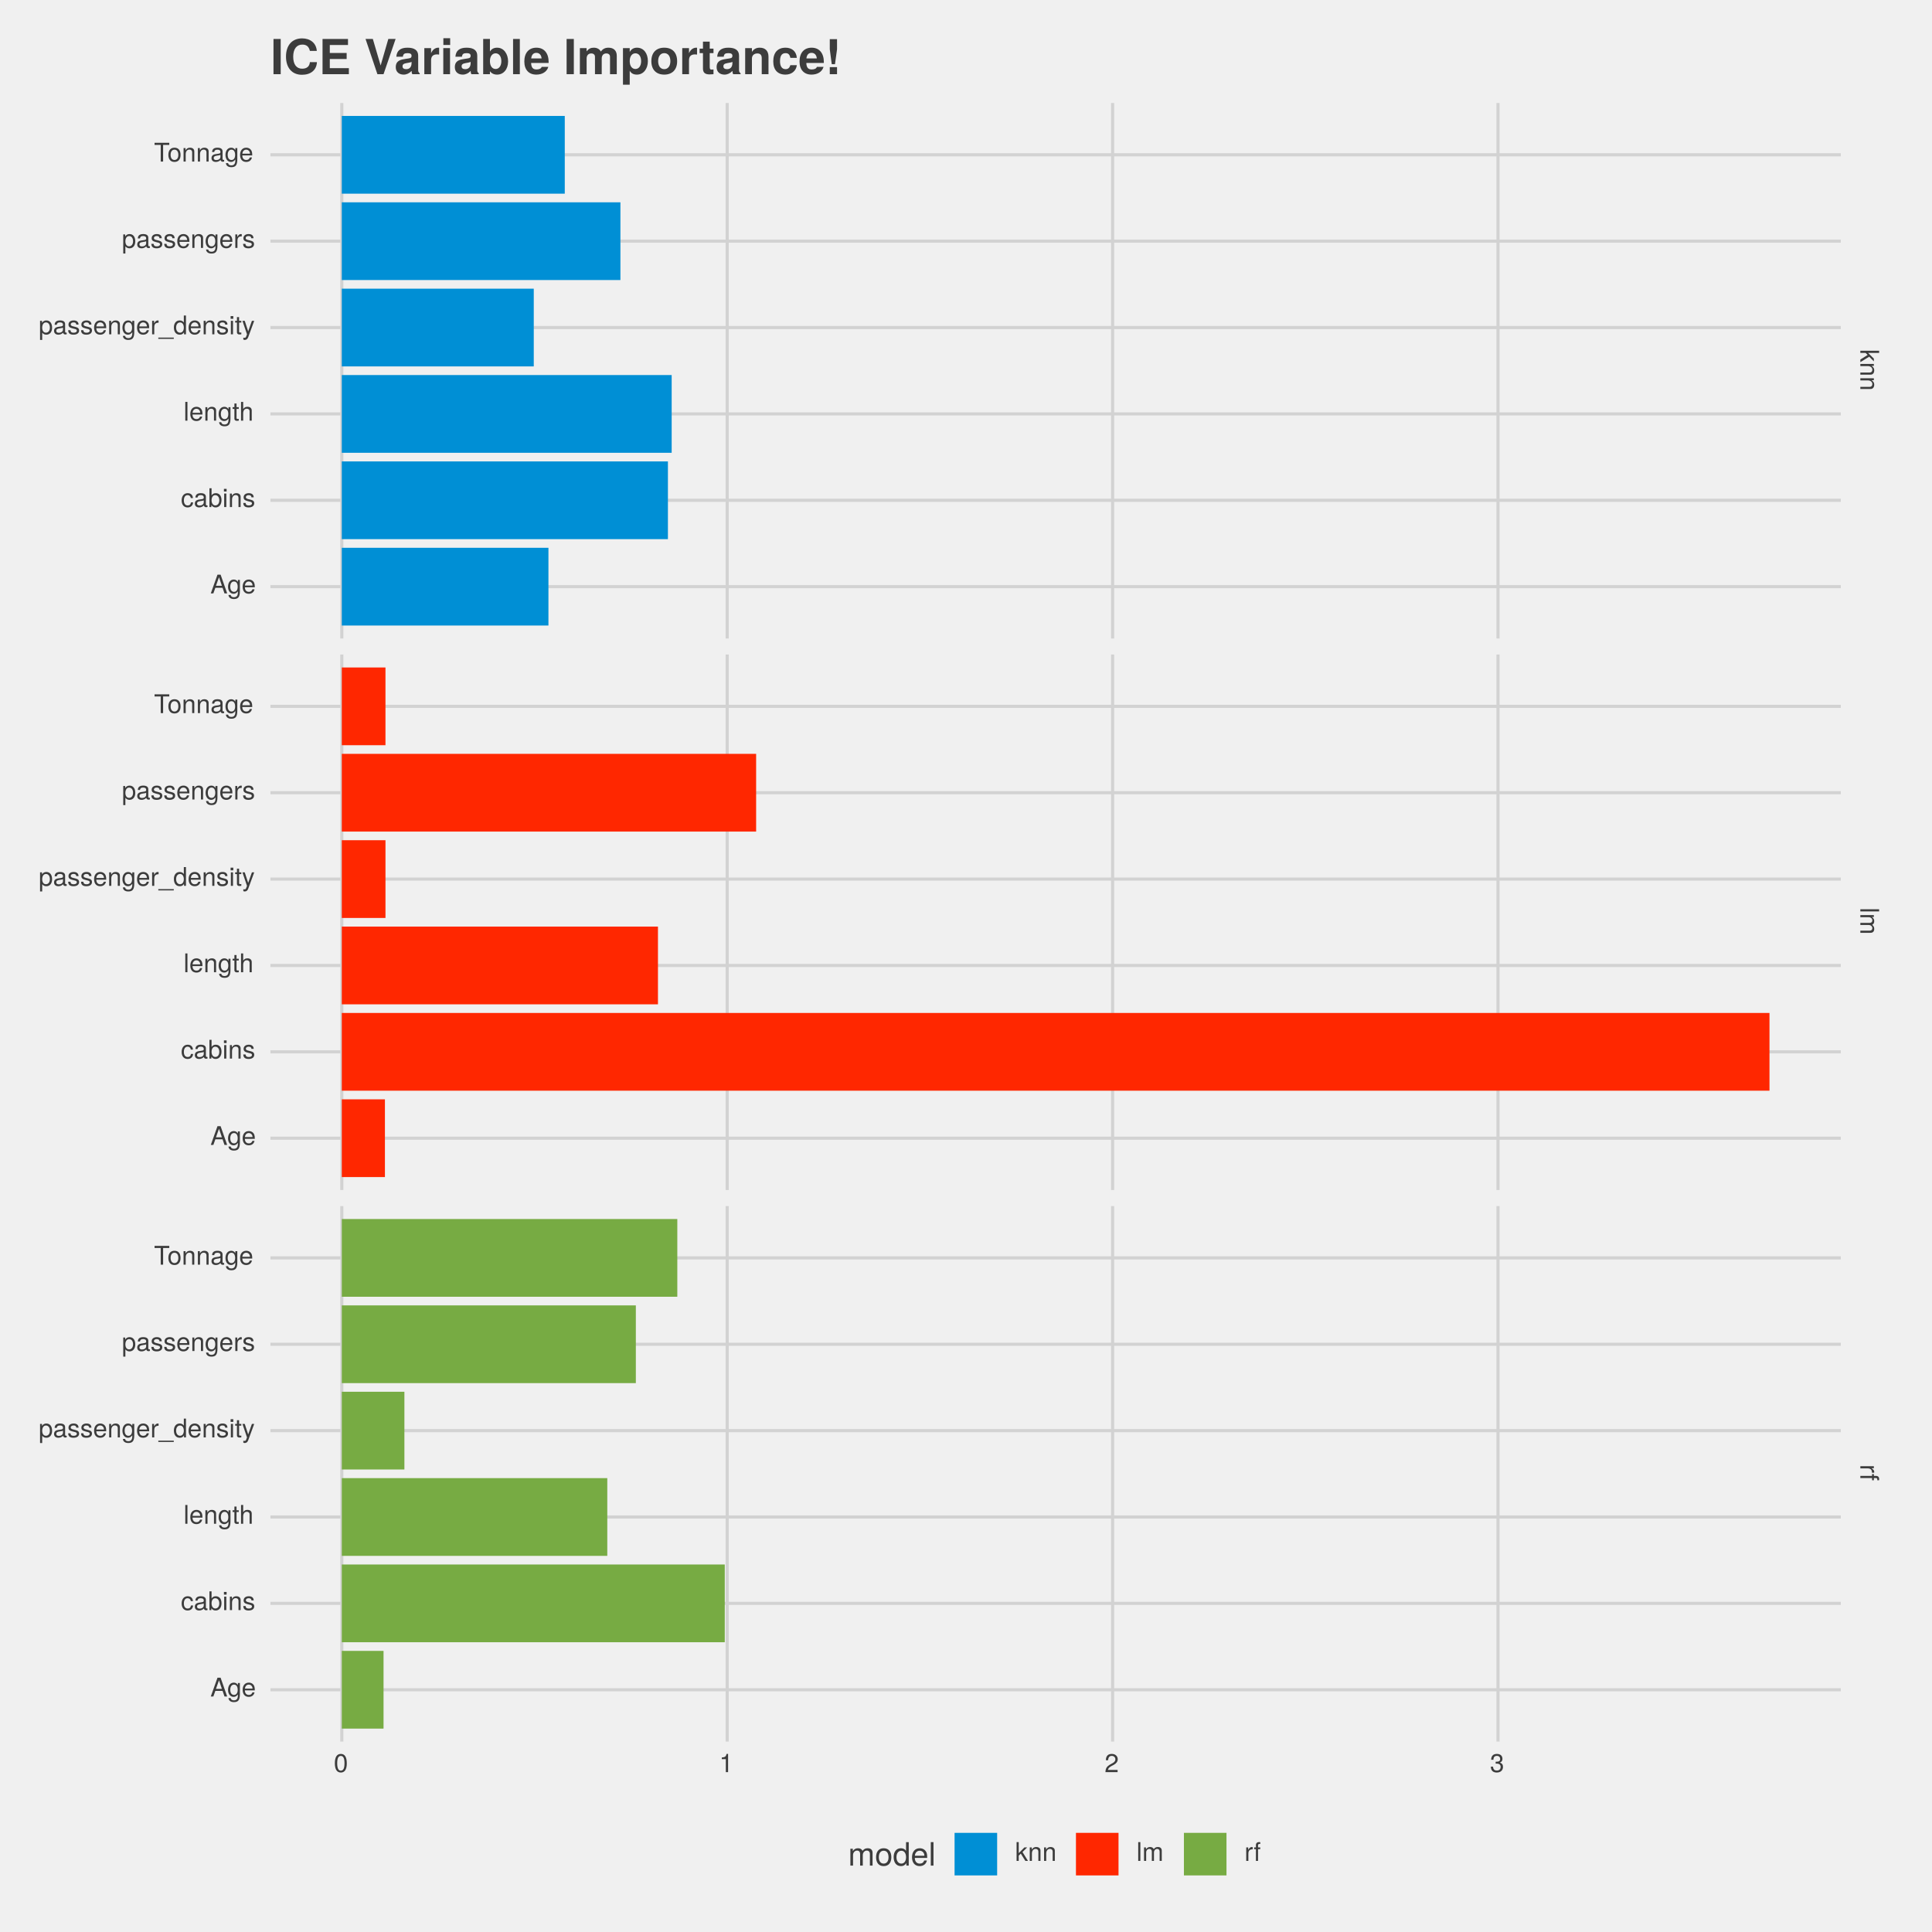 <?xml version="1.0" encoding="UTF-8"?>
<svg xmlns="http://www.w3.org/2000/svg" xmlns:xlink="http://www.w3.org/1999/xlink" width="720pt" height="720pt" viewBox="0 0 720 720" version="1.1">
<defs>
<g>
<symbol overflow="visible" id="glyph0-0">
<path style="stroke:none;" d=""/>
</symbol>
<symbol overflow="visible" id="glyph0-1">
<path style="stroke:none;" d="M 0 4.812 L 3.297 2.766 L 5.031 4.516 L 5.031 3.484 L 2.891 1.359 L 7 1.359 L 7 0.562 L 0 0.562 L 0 1.359 L 1.953 1.359 L 2.719 2.125 L 0 3.828 Z M 0 4.812 "/>
</symbol>
<symbol overflow="visible" id="glyph0-2">
<path style="stroke:none;" d="M 0 4.672 L 3.797 4.672 C 4.641 4.672 5.172 4.047 5.172 3.078 C 5.172 2.328 4.891 1.859 4.188 1.406 L 5.031 1.406 L 5.031 0.672 L 0 0.672 L 0 1.469 L 2.766 1.469 C 3.797 1.469 4.469 2.031 4.469 2.844 C 4.469 3.469 4.094 3.875 3.484 3.875 L 0 3.875 Z M 0 4.672 "/>
</symbol>
<symbol overflow="visible" id="glyph0-3">
<path style="stroke:none;" d="M 0 1.453 L 7 1.453 L 7 0.656 L 0 0.656 Z M 0 1.453 "/>
</symbol>
<symbol overflow="visible" id="glyph0-4">
<path style="stroke:none;" d="M 0 7.297 L 3.766 7.297 C 4.672 7.297 5.172 6.797 5.172 5.859 C 5.172 5.188 4.969 4.781 4.406 4.312 C 4.938 4.016 5.172 3.609 5.172 2.953 C 5.172 2.281 4.922 1.844 4.312 1.406 L 5.031 1.406 L 5.031 0.688 L 0 0.688 L 0 1.484 L 3.156 1.484 C 3.891 1.484 4.469 2 4.469 2.656 C 4.469 3.25 4.109 3.594 3.469 3.594 L 0 3.594 L 0 4.391 L 3.156 4.391 C 3.891 4.391 4.469 4.922 4.469 5.578 C 4.469 6.156 4.094 6.5 3.469 6.5 L 0 6.5 Z M 0 7.297 "/>
</symbol>
<symbol overflow="visible" id="glyph0-5">
<path style="stroke:none;" d="M 4.328 3.078 L 5.141 3.078 C 5.156 2.938 5.172 2.875 5.172 2.766 C 5.172 2.25 4.859 1.859 4.109 1.406 L 5.031 1.406 L 5.031 0.672 L 0 0.672 L 0 1.469 L 2.609 1.469 C 3.734 1.469 4.312 1.844 4.328 3.078 Z M 4.328 3.078 "/>
</symbol>
<symbol overflow="visible" id="glyph0-6">
<path style="stroke:none;" d="M 4.375 2.469 L 5.031 2.469 L 5.031 1.641 L 5.812 1.641 C 6.156 1.641 6.328 1.828 6.328 2.203 C 6.328 2.266 6.328 2.297 6.312 2.469 L 6.969 2.469 C 7.016 2.297 7.016 2.188 7.016 2.031 C 7.016 1.281 6.594 0.844 5.875 0.844 L 5.031 0.844 L 5.031 0.172 L 4.375 0.172 L 4.375 0.844 L 0 0.844 L 0 1.641 L 4.375 1.641 Z M 4.375 2.469 "/>
</symbol>
<symbol overflow="visible" id="glyph1-0">
<path style="stroke:none;" d=""/>
</symbol>
<symbol overflow="visible" id="glyph1-1">
<path style="stroke:none;" d="M 4.859 -3.266 C 4.859 -5.625 4.109 -6.797 2.641 -6.797 C 1.172 -6.797 0.406 -5.609 0.406 -3.328 C 0.406 -1.031 1.188 0.141 2.641 0.141 C 4.078 0.141 4.859 -1.031 4.859 -3.266 Z M 4 -3.344 C 4 -1.422 3.562 -0.562 2.625 -0.562 C 1.734 -0.562 1.281 -1.453 1.281 -3.312 C 1.281 -5.188 1.734 -6.047 2.641 -6.047 C 3.547 -6.047 4 -5.172 4 -3.344 Z M 4 -3.344 "/>
</symbol>
<symbol overflow="visible" id="glyph1-2">
<path style="stroke:none;" d="M 3.328 0 L 3.328 -6.797 L 2.766 -6.797 C 2.469 -5.75 2.281 -5.609 0.984 -5.453 L 0.984 -4.844 L 2.484 -4.844 L 2.484 0 Z M 3.328 0 "/>
</symbol>
<symbol overflow="visible" id="glyph1-3">
<path style="stroke:none;" d="M 4.906 -4.812 C 4.906 -5.953 4.016 -6.797 2.719 -6.797 C 1.328 -6.797 0.531 -6.094 0.484 -4.438 L 1.328 -4.438 C 1.391 -5.578 1.859 -6.062 2.703 -6.062 C 3.469 -6.062 4.031 -5.516 4.031 -4.781 C 4.031 -4.25 3.719 -3.797 3.125 -3.438 L 2.234 -2.938 C 0.812 -2.141 0.406 -1.5 0.328 0 L 4.859 0 L 4.859 -0.828 L 1.281 -0.828 C 1.359 -1.391 1.672 -1.75 2.5 -2.234 L 3.469 -2.75 C 4.406 -3.266 4.906 -3.969 4.906 -4.812 Z M 4.906 -4.812 "/>
</symbol>
<symbol overflow="visible" id="glyph1-4">
<path style="stroke:none;" d="M 4.859 -1.969 C 4.859 -2.797 4.516 -3.281 3.703 -3.562 C 4.344 -3.812 4.656 -4.25 4.656 -4.938 C 4.656 -6.109 3.875 -6.797 2.578 -6.797 C 1.203 -6.797 0.484 -6.047 0.453 -4.609 L 1.297 -4.609 C 1.312 -5.609 1.734 -6.062 2.594 -6.062 C 3.344 -6.062 3.797 -5.625 3.797 -4.906 C 3.797 -4.172 3.469 -3.875 2.125 -3.875 L 2.125 -3.172 L 2.578 -3.172 C 3.516 -3.172 3.984 -2.719 3.984 -1.969 C 3.984 -1.109 3.469 -0.609 2.578 -0.609 C 1.656 -0.609 1.203 -1.062 1.156 -2.047 L 0.312 -2.047 C 0.406 -0.531 1.156 0.141 2.547 0.141 C 3.953 0.141 4.859 -0.688 4.859 -1.969 Z M 4.859 -1.969 "/>
</symbol>
<symbol overflow="visible" id="glyph1-5">
<path style="stroke:none;" d="M 6.266 0 L 3.812 -7 L 2.656 -7 L 0.156 0 L 1.109 0 L 1.859 -2.094 L 4.547 -2.094 L 5.266 0 Z M 4.297 -2.844 L 2.078 -2.844 L 3.219 -6.031 Z M 4.297 -2.844 "/>
</symbol>
<symbol overflow="visible" id="glyph1-6">
<path style="stroke:none;" d="M 4.688 -0.828 L 4.688 -5.031 L 3.953 -5.031 L 3.953 -4.297 C 3.547 -4.891 3.062 -5.172 2.422 -5.172 C 1.141 -5.172 0.281 -4.094 0.281 -2.469 C 0.281 -0.875 1.172 0.141 2.344 0.141 C 2.984 0.141 3.422 -0.125 3.953 -0.766 L 3.953 -0.422 C 3.953 0.906 3.406 1.422 2.469 1.422 C 1.844 1.422 1.359 1.188 1.25 0.578 L 0.438 0.578 C 0.531 1.531 1.266 2.094 2.453 2.094 C 4.016 2.094 4.688 1.391 4.688 -0.828 Z M 3.875 -2.484 C 3.875 -1.281 3.359 -0.594 2.516 -0.594 C 1.641 -0.594 1.109 -1.297 1.109 -2.516 C 1.109 -3.719 1.656 -4.438 2.5 -4.438 C 3.375 -4.438 3.875 -3.703 3.875 -2.484 Z M 3.875 -2.484 "/>
</symbol>
<symbol overflow="visible" id="glyph1-7">
<path style="stroke:none;" d="M 4.922 -2.281 C 4.922 -3.016 4.859 -3.469 4.719 -3.844 C 4.391 -4.672 3.625 -5.172 2.688 -5.172 C 1.281 -5.172 0.391 -4.141 0.391 -2.484 C 0.391 -0.828 1.25 0.141 2.672 0.141 C 3.812 0.141 4.609 -0.516 4.812 -1.531 L 4.016 -1.531 C 3.797 -0.859 3.344 -0.594 2.703 -0.594 C 1.859 -0.594 1.234 -1.125 1.219 -2.281 Z M 4.062 -3 C 4.062 -3 4.062 -2.953 4.062 -2.938 L 1.234 -2.938 C 1.312 -3.828 1.875 -4.438 2.672 -4.438 C 3.469 -4.438 4.062 -3.781 4.062 -3 Z M 4.062 -3 "/>
</symbol>
<symbol overflow="visible" id="glyph1-8">
<path style="stroke:none;" d="M 4.578 -1.734 L 3.766 -1.734 C 3.641 -0.922 3.219 -0.594 2.547 -0.594 C 1.656 -0.594 1.125 -1.281 1.125 -2.469 C 1.125 -3.719 1.656 -4.438 2.516 -4.438 C 3.188 -4.438 3.609 -4.031 3.719 -3.344 L 4.516 -3.344 C 4.422 -4.562 3.656 -5.172 2.531 -5.172 C 1.188 -5.172 0.297 -4.141 0.297 -2.469 C 0.297 -0.844 1.156 0.141 2.516 0.141 C 3.719 0.141 4.484 -0.578 4.578 -1.734 Z M 4.578 -1.734 "/>
</symbol>
<symbol overflow="visible" id="glyph1-9">
<path style="stroke:none;" d="M 5.125 -0.016 L 5.125 -0.625 C 5.047 -0.609 5.016 -0.609 4.953 -0.609 C 4.688 -0.609 4.531 -0.75 4.531 -1 L 4.531 -3.797 C 4.531 -4.688 3.875 -5.172 2.641 -5.172 C 1.422 -5.172 0.672 -4.703 0.625 -3.547 L 1.422 -3.547 C 1.5 -4.156 1.859 -4.438 2.609 -4.438 C 3.328 -4.438 3.734 -4.156 3.734 -3.688 L 3.734 -3.469 C 3.734 -3.141 3.531 -3 2.891 -2.922 C 1.766 -2.766 1.594 -2.734 1.281 -2.609 C 0.703 -2.375 0.406 -1.922 0.406 -1.312 C 0.406 -0.391 1.031 0.141 2.047 0.141 C 2.703 0.141 3.312 -0.125 3.766 -0.594 C 3.844 -0.219 4.188 0.062 4.578 0.062 C 4.75 0.062 4.875 0.047 5.125 -0.016 Z M 3.734 -1.734 C 3.734 -1.016 3 -0.562 2.219 -0.562 C 1.609 -0.562 1.234 -0.781 1.234 -1.328 C 1.234 -1.859 1.594 -2.078 2.453 -2.203 C 3.297 -2.328 3.469 -2.359 3.734 -2.484 Z M 3.734 -1.734 "/>
</symbol>
<symbol overflow="visible" id="glyph1-10">
<path style="stroke:none;" d="M 5.016 -2.578 C 5.016 -4.203 4.188 -5.172 2.875 -5.172 C 2.172 -5.172 1.688 -4.906 1.312 -4.344 L 1.312 -7 L 0.516 -7 L 0.516 0 L 1.234 0 L 1.234 -0.719 C 1.625 -0.141 2.125 0.141 2.828 0.141 C 4.156 0.141 5.016 -0.938 5.016 -2.578 Z M 4.188 -2.516 C 4.188 -1.375 3.594 -0.609 2.719 -0.609 C 1.875 -0.609 1.312 -1.375 1.312 -2.516 C 1.312 -3.688 1.875 -4.469 2.719 -4.422 C 3.609 -4.422 4.188 -3.641 4.188 -2.516 Z M 4.188 -2.516 "/>
</symbol>
<symbol overflow="visible" id="glyph1-11">
<path style="stroke:none;" d="M 1.469 0 L 1.469 -5.031 L 0.672 -5.031 L 0.672 0 Z M 1.578 -5.781 L 1.578 -6.781 L 0.578 -6.781 L 0.578 -5.781 Z M 1.578 -5.781 "/>
</symbol>
<symbol overflow="visible" id="glyph1-12">
<path style="stroke:none;" d="M 4.672 0 L 4.672 -3.797 C 4.672 -4.641 4.047 -5.172 3.078 -5.172 C 2.328 -5.172 1.859 -4.891 1.406 -4.188 L 1.406 -5.031 L 0.672 -5.031 L 0.672 0 L 1.469 0 L 1.469 -2.766 C 1.469 -3.797 2.031 -4.469 2.844 -4.469 C 3.469 -4.469 3.875 -4.094 3.875 -3.484 L 3.875 0 Z M 4.672 0 "/>
</symbol>
<symbol overflow="visible" id="glyph1-13">
<path style="stroke:none;" d="M 4.406 -1.406 C 4.406 -2.156 3.984 -2.531 2.984 -2.766 L 2.219 -2.953 C 1.562 -3.109 1.281 -3.312 1.281 -3.672 C 1.281 -4.141 1.703 -4.438 2.344 -4.438 C 3 -4.438 3.344 -4.156 3.359 -3.625 L 4.203 -3.625 C 4.188 -4.609 3.547 -5.172 2.375 -5.172 C 1.203 -5.172 0.453 -4.562 0.453 -3.641 C 0.453 -2.844 0.859 -2.469 2.047 -2.188 L 2.797 -2 C 3.344 -1.875 3.562 -1.703 3.562 -1.344 C 3.562 -0.875 3.094 -0.594 2.391 -0.594 C 1.672 -0.594 1.281 -0.766 1.172 -1.531 L 0.328 -1.531 C 0.359 -0.375 1.016 0.141 2.328 0.141 C 3.594 0.141 4.406 -0.438 4.406 -1.406 Z M 4.406 -1.406 "/>
</symbol>
<symbol overflow="visible" id="glyph1-14">
<path style="stroke:none;" d="M 1.453 0 L 1.453 -7 L 0.656 -7 L 0.656 0 Z M 1.453 0 "/>
</symbol>
<symbol overflow="visible" id="glyph1-15">
<path style="stroke:none;" d="M 2.438 0 L 2.438 -0.672 C 2.328 -0.641 2.203 -0.641 2.047 -0.641 C 1.703 -0.641 1.609 -0.734 1.609 -1.078 L 1.609 -4.375 L 2.438 -4.375 L 2.438 -5.031 L 1.609 -5.031 L 1.609 -6.406 L 0.812 -6.406 L 0.812 -5.031 L 0.141 -5.031 L 0.141 -4.375 L 0.812 -4.375 L 0.812 -0.734 C 0.812 -0.219 1.156 0.062 1.781 0.062 C 1.969 0.062 2.172 0.047 2.438 0 Z M 2.438 0 "/>
</symbol>
<symbol overflow="visible" id="glyph1-16">
<path style="stroke:none;" d="M 4.656 0 L 4.656 -3.797 C 4.656 -4.641 4.062 -5.172 3.078 -5.172 C 2.375 -5.172 1.938 -4.953 1.469 -4.344 L 1.469 -7 L 0.672 -7 L 0.672 0 L 1.469 0 L 1.469 -2.766 C 1.469 -3.797 2 -4.469 2.828 -4.469 C 3.391 -4.469 3.859 -4.141 3.859 -3.484 L 3.859 0 Z M 4.656 0 "/>
</symbol>
<symbol overflow="visible" id="glyph1-17">
<path style="stroke:none;" d="M 5.016 -2.469 C 5.016 -4.156 4.188 -5.172 2.859 -5.172 C 2.172 -5.172 1.625 -4.859 1.25 -4.266 L 1.25 -5.031 L 0.531 -5.031 L 0.531 2.094 L 1.328 2.094 L 1.328 -0.609 C 1.75 -0.094 2.219 0.141 2.875 0.141 C 4.156 0.141 5.016 -0.859 5.016 -2.469 Z M 4.188 -2.484 C 4.188 -1.344 3.594 -0.609 2.719 -0.609 C 1.875 -0.609 1.328 -1.297 1.328 -2.469 C 1.328 -3.656 1.875 -4.422 2.719 -4.422 C 3.609 -4.422 4.188 -3.688 4.188 -2.484 Z M 4.188 -2.484 "/>
</symbol>
<symbol overflow="visible" id="glyph1-18">
<path style="stroke:none;" d="M 3.078 -4.328 L 3.078 -5.141 C 2.938 -5.156 2.875 -5.172 2.766 -5.172 C 2.25 -5.172 1.859 -4.859 1.406 -4.109 L 1.406 -5.031 L 0.672 -5.031 L 0.672 0 L 1.469 0 L 1.469 -2.609 C 1.469 -3.734 1.844 -4.312 3.078 -4.328 Z M 3.078 -4.328 "/>
</symbol>
<symbol overflow="visible" id="glyph1-19">
<path style="stroke:none;" d="M 5.547 1.703 L 5.547 1.219 L -0.219 1.219 L -0.219 1.703 Z M 5.547 1.703 "/>
</symbol>
<symbol overflow="visible" id="glyph1-20">
<path style="stroke:none;" d="M 4.75 0 L 4.75 -7 L 3.953 -7 L 3.953 -4.391 C 3.609 -4.906 3.078 -5.172 2.406 -5.172 C 1.109 -5.172 0.25 -4.156 0.25 -2.562 C 0.25 -0.859 1.078 0.141 2.438 0.141 C 3.125 0.141 3.609 -0.109 4.031 -0.734 L 4.031 0 Z M 3.953 -2.5 C 3.953 -1.328 3.391 -0.609 2.547 -0.609 C 1.672 -0.609 1.078 -1.344 1.078 -2.516 C 1.078 -3.688 1.672 -4.422 2.547 -4.422 C 3.406 -4.422 3.953 -3.656 3.953 -2.5 Z M 3.953 -2.5 "/>
</symbol>
<symbol overflow="visible" id="glyph1-21">
<path style="stroke:none;" d="M 4.578 -5.031 L 3.719 -5.031 L 2.328 -1.109 L 1.047 -5.031 L 0.188 -5.031 L 1.891 0.016 L 1.578 0.812 C 1.453 1.172 1.281 1.312 0.938 1.312 C 0.828 1.312 0.688 1.281 0.516 1.25 L 0.516 1.969 C 0.688 2.047 0.844 2.094 1.062 2.094 C 1.625 2.094 2.078 1.781 2.344 1.062 Z M 4.578 -5.031 "/>
</symbol>
<symbol overflow="visible" id="glyph1-22">
<path style="stroke:none;" d="M 5.688 -6.203 L 5.688 -7 L 0.203 -7 L 0.203 -6.203 L 2.5 -6.203 L 2.5 0 L 3.391 0 L 3.391 -6.203 Z M 5.688 -6.203 "/>
</symbol>
<symbol overflow="visible" id="glyph1-23">
<path style="stroke:none;" d="M 4.891 -2.469 C 4.891 -4.219 4.062 -5.172 2.609 -5.172 C 1.203 -5.172 0.344 -4.203 0.344 -2.516 C 0.344 -0.828 1.188 0.141 2.625 0.141 C 4.031 0.141 4.891 -0.828 4.891 -2.469 Z M 4.062 -2.484 C 4.062 -1.312 3.5 -0.594 2.625 -0.594 C 1.734 -0.594 1.188 -1.297 1.188 -2.516 C 1.188 -3.719 1.734 -4.438 2.625 -4.438 C 3.516 -4.438 4.062 -3.734 4.062 -2.484 Z M 4.062 -2.484 "/>
</symbol>
<symbol overflow="visible" id="glyph1-24">
<path style="stroke:none;" d="M 4.812 0 L 2.766 -3.297 L 4.516 -5.031 L 3.484 -5.031 L 1.359 -2.891 L 1.359 -7 L 0.562 -7 L 0.562 0 L 1.359 0 L 1.359 -1.953 L 2.125 -2.719 L 3.828 0 Z M 4.812 0 "/>
</symbol>
<symbol overflow="visible" id="glyph1-25">
<path style="stroke:none;" d="M 7.297 0 L 7.297 -3.766 C 7.297 -4.672 6.797 -5.172 5.859 -5.172 C 5.188 -5.172 4.781 -4.969 4.312 -4.406 C 4.016 -4.938 3.609 -5.172 2.953 -5.172 C 2.281 -5.172 1.844 -4.922 1.406 -4.312 L 1.406 -5.031 L 0.688 -5.031 L 0.688 0 L 1.484 0 L 1.484 -3.156 C 1.484 -3.891 2 -4.469 2.656 -4.469 C 3.25 -4.469 3.594 -4.109 3.594 -3.469 L 3.594 0 L 4.391 0 L 4.391 -3.156 C 4.391 -3.891 4.922 -4.469 5.578 -4.469 C 6.156 -4.469 6.5 -4.094 6.5 -3.469 L 6.5 0 Z M 7.297 0 "/>
</symbol>
<symbol overflow="visible" id="glyph1-26">
<path style="stroke:none;" d="M 2.469 -4.375 L 2.469 -5.031 L 1.641 -5.031 L 1.641 -5.812 C 1.641 -6.156 1.828 -6.328 2.203 -6.328 C 2.266 -6.328 2.297 -6.328 2.469 -6.312 L 2.469 -6.969 C 2.297 -7.016 2.188 -7.016 2.031 -7.016 C 1.281 -7.016 0.844 -6.594 0.844 -5.875 L 0.844 -5.031 L 0.172 -5.031 L 0.172 -4.375 L 0.844 -4.375 L 0.844 0 L 1.641 0 L 1.641 -4.375 Z M 2.469 -4.375 "/>
</symbol>
<symbol overflow="visible" id="glyph2-0">
<path style="stroke:none;" d=""/>
</symbol>
<symbol overflow="visible" id="glyph2-1">
<path style="stroke:none;" d="M 9.125 0 L 9.125 -4.719 C 9.125 -5.844 8.5 -6.469 7.312 -6.469 C 6.484 -6.469 5.969 -6.219 5.391 -5.516 C 5.016 -6.188 4.516 -6.469 3.703 -6.469 C 2.859 -6.469 2.297 -6.156 1.766 -5.406 L 1.766 -6.281 L 0.859 -6.281 L 0.859 0 L 1.844 0 L 1.844 -3.953 C 1.844 -4.859 2.516 -5.594 3.328 -5.594 C 4.062 -5.594 4.484 -5.141 4.484 -4.328 L 4.484 0 L 5.484 0 L 5.484 -3.953 C 5.484 -4.859 6.156 -5.594 6.969 -5.594 C 7.703 -5.594 8.125 -5.125 8.125 -4.328 L 8.125 0 Z M 9.125 0 "/>
</symbol>
<symbol overflow="visible" id="glyph2-2">
<path style="stroke:none;" d="M 6.125 -3.094 C 6.125 -5.266 5.078 -6.469 3.266 -6.469 C 1.5 -6.469 0.438 -5.25 0.438 -3.141 C 0.438 -1.031 1.484 0.188 3.281 0.188 C 5.047 0.188 6.125 -1.031 6.125 -3.094 Z M 5.078 -3.109 C 5.078 -1.625 4.375 -0.75 3.281 -0.75 C 2.156 -0.75 1.469 -1.625 1.469 -3.141 C 1.469 -4.656 2.156 -5.547 3.281 -5.547 C 4.406 -5.547 5.078 -4.672 5.078 -3.109 Z M 5.078 -3.109 "/>
</symbol>
<symbol overflow="visible" id="glyph2-3">
<path style="stroke:none;" d="M 5.938 0 L 5.938 -8.75 L 4.938 -8.75 L 4.938 -5.5 C 4.531 -6.125 3.859 -6.469 3.016 -6.469 C 1.375 -6.469 0.312 -5.203 0.312 -3.203 C 0.312 -1.078 1.359 0.188 3.047 0.188 C 3.906 0.188 4.516 -0.141 5.047 -0.922 L 5.047 0 Z M 4.938 -3.125 C 4.938 -1.672 4.25 -0.75 3.188 -0.75 C 2.094 -0.75 1.359 -1.688 1.359 -3.141 C 1.359 -4.609 2.094 -5.531 3.188 -5.531 C 4.266 -5.531 4.938 -4.578 4.938 -3.125 Z M 4.938 -3.125 "/>
</symbol>
<symbol overflow="visible" id="glyph2-4">
<path style="stroke:none;" d="M 6.156 -2.859 C 6.156 -3.766 6.078 -4.344 5.906 -4.812 C 5.5 -5.844 4.531 -6.469 3.359 -6.469 C 1.609 -6.469 0.484 -5.172 0.484 -3.109 C 0.484 -1.047 1.578 0.188 3.344 0.188 C 4.781 0.188 5.766 -0.641 6.031 -1.906 L 5.016 -1.906 C 4.734 -1.078 4.172 -0.75 3.375 -0.75 C 2.328 -0.75 1.547 -1.422 1.531 -2.859 Z M 5.094 -3.75 C 5.094 -3.75 5.094 -3.703 5.078 -3.672 L 1.547 -3.672 C 1.625 -4.781 2.344 -5.547 3.344 -5.547 C 4.328 -5.547 5.094 -4.734 5.094 -3.75 Z M 5.094 -3.75 "/>
</symbol>
<symbol overflow="visible" id="glyph2-5">
<path style="stroke:none;" d="M 1.812 0 L 1.812 -8.75 L 0.812 -8.75 L 0.812 0 Z M 1.812 0 "/>
</symbol>
<symbol overflow="visible" id="glyph3-0">
<path style="stroke:none;" d=""/>
</symbol>
<symbol overflow="visible" id="glyph3-1">
<path style="stroke:none;" d="M 3.828 0 L 3.828 -13.125 L 1.141 -13.125 L 1.141 0 Z M 3.828 0 "/>
</symbol>
<symbol overflow="visible" id="glyph3-2">
<path style="stroke:none;" d="M 12.328 -4.484 L 9.703 -4.484 C 9.547 -2.812 8.484 -2.047 6.797 -2.047 C 4.719 -2.047 3.484 -3.656 3.484 -6.516 C 3.484 -9.406 4.766 -11.031 6.891 -11.031 C 8.359 -11.031 9.312 -10.375 9.703 -8.672 L 12.281 -8.672 C 12.047 -11.703 9.75 -13.344 6.797 -13.344 C 3.094 -13.344 0.797 -10.797 0.797 -6.547 C 0.797 -2.344 3.078 0.219 6.734 0.219 C 9.984 0.219 12.172 -1.469 12.328 -4.484 Z M 12.328 -4.484 "/>
</symbol>
<symbol overflow="visible" id="glyph3-3">
<path style="stroke:none;" d="M 11.234 0 L 11.234 -2.25 L 4.125 -2.25 L 4.125 -5.656 L 10.406 -5.656 L 10.406 -7.906 L 4.125 -7.906 L 4.125 -10.875 L 10.906 -10.875 L 10.906 -13.125 L 1.422 -13.125 L 1.422 0 Z M 11.234 0 "/>
</symbol>
<symbol overflow="visible" id="glyph3-4">
<path style="stroke:none;" d=""/>
</symbol>
<symbol overflow="visible" id="glyph3-5">
<path style="stroke:none;" d="M 11.641 -13.125 L 8.922 -13.125 L 6.062 -3.234 L 3.156 -13.125 L 0.438 -13.125 L 4.859 0 L 7.141 0 Z M 11.641 -13.125 "/>
</symbol>
<symbol overflow="visible" id="glyph3-6">
<path style="stroke:none;" d="M 9.438 0 L 9.438 -0.312 C 8.984 -0.719 8.859 -0.984 8.859 -1.5 L 8.859 -6.891 C 8.859 -8.875 7.5 -9.875 4.875 -9.875 C 2.25 -9.875 0.875 -8.766 0.719 -6.516 L 3.156 -6.516 C 3.281 -7.531 3.688 -7.844 4.938 -7.844 C 5.906 -7.844 6.391 -7.531 6.391 -6.875 C 6.391 -5.844 5.641 -5.953 4.375 -5.734 L 3.359 -5.562 C 1.438 -5.219 0.5 -4.391 0.5 -2.625 C 0.5 -0.734 1.844 0.156 3.453 0.156 C 4.531 0.156 5.531 -0.312 6.406 -1.219 C 6.406 -0.719 6.469 -0.281 6.703 0 Z M 6.391 -4.156 C 6.391 -2.703 5.672 -1.875 4.391 -1.875 C 3.547 -1.875 3.031 -2.203 3.031 -2.922 C 3.031 -3.656 3.422 -3.922 4.469 -4.125 L 5.328 -4.281 C 6 -4.406 6.109 -4.453 6.391 -4.594 Z M 6.391 -4.156 "/>
</symbol>
<symbol overflow="visible" id="glyph3-7">
<path style="stroke:none;" d="M 6.656 -7.312 L 6.656 -9.859 C 6.516 -9.875 6.422 -9.875 6.359 -9.875 C 5.203 -9.875 4.188 -9.125 3.656 -7.812 L 3.656 -9.719 L 1.141 -9.719 L 1.141 0 L 3.656 0 L 3.656 -5.172 C 3.656 -6.641 4.391 -7.375 5.875 -7.375 C 6.141 -7.375 6.312 -7.359 6.656 -7.312 Z M 6.656 -7.312 "/>
</symbol>
<symbol overflow="visible" id="glyph3-8">
<path style="stroke:none;" d="M 3.719 0 L 3.719 -9.719 L 1.203 -9.719 L 1.203 0 Z M 3.766 -10.891 L 3.766 -13.406 L 1.234 -13.406 L 1.234 -10.891 Z M 3.766 -10.891 "/>
</symbol>
<symbol overflow="visible" id="glyph3-9">
<path style="stroke:none;" d="M 10.344 -4.734 C 10.344 -7.484 8.812 -9.875 6.266 -9.875 C 5.062 -9.875 4.188 -9.438 3.578 -8.453 L 3.578 -13.125 L 1.062 -13.125 L 1.062 0 L 3.578 0 L 3.578 -1.109 C 4.188 -0.281 5.047 0.156 6.266 0.156 C 8.594 0.156 10.344 -1.797 10.344 -4.734 Z M 7.828 -4.844 C 7.828 -3.078 6.953 -1.938 5.703 -1.938 C 4.422 -1.938 3.578 -3.047 3.578 -4.891 C 3.578 -6.656 4.453 -7.781 5.703 -7.781 C 6.953 -7.781 7.828 -6.641 7.828 -4.844 Z M 7.828 -4.844 "/>
</symbol>
<symbol overflow="visible" id="glyph3-10">
<path style="stroke:none;" d="M 3.719 0 L 3.719 -13.125 L 1.203 -13.125 L 1.203 0 Z M 3.719 0 "/>
</symbol>
<symbol overflow="visible" id="glyph3-11">
<path style="stroke:none;" d="M 9.453 -4.5 C 9.453 -7.844 7.766 -9.875 4.891 -9.875 C 2.109 -9.875 0.391 -7.984 0.391 -4.734 C 0.391 -1.625 2.094 0.156 4.844 0.156 C 7.016 0.156 8.781 -0.828 9.344 -2.734 L 6.859 -2.734 C 6.641 -2.031 5.844 -1.766 4.938 -1.766 C 3.75 -1.766 2.984 -2.297 2.922 -4.188 L 9.438 -4.188 Z M 6.828 -5.875 L 2.953 -5.875 C 3.109 -7.219 3.75 -7.953 4.859 -7.953 C 5.938 -7.953 6.703 -7.25 6.828 -5.875 Z M 6.828 -5.875 "/>
</symbol>
<symbol overflow="visible" id="glyph3-12">
<path style="stroke:none;" d="M 14.828 0 L 14.828 -6.875 C 14.828 -8.766 13.688 -9.875 11.734 -9.875 C 10.516 -9.875 9.641 -9.453 8.891 -8.438 C 8.422 -9.359 7.453 -9.875 6.25 -9.875 C 5.125 -9.875 4.406 -9.5 3.578 -8.516 L 3.578 -9.719 L 1.078 -9.719 L 1.078 0 L 3.594 0 L 3.594 -5.828 C 3.594 -7.016 4.25 -7.734 5.328 -7.734 C 6.172 -7.734 6.703 -7.25 6.703 -6.484 L 6.703 0 L 9.219 0 L 9.219 -5.828 C 9.219 -7.016 9.859 -7.734 10.938 -7.734 C 11.797 -7.734 12.312 -7.25 12.312 -6.484 L 12.312 0 Z M 14.828 0 "/>
</symbol>
<symbol overflow="visible" id="glyph3-13">
<path style="stroke:none;" d="M 10.328 -4.859 C 10.328 -7.734 8.797 -9.875 6.266 -9.875 C 5.047 -9.875 4.172 -9.359 3.562 -8.281 L 3.562 -9.719 L 1.047 -9.719 L 1.047 3.922 L 3.562 3.922 L 3.562 -1.297 C 4.172 -0.219 5.047 0.156 6.266 0.156 C 8.609 0.156 10.328 -1.906 10.328 -4.859 Z M 7.812 -4.828 C 7.812 -3.062 6.938 -1.938 5.688 -1.938 C 4.422 -1.938 3.562 -3.047 3.562 -4.859 C 3.562 -6.672 4.422 -7.781 5.688 -7.781 C 6.969 -7.781 7.812 -6.672 7.812 -4.828 Z M 7.812 -4.828 "/>
</symbol>
<symbol overflow="visible" id="glyph3-14">
<path style="stroke:none;" d="M 10.234 -4.781 C 10.234 -8.078 8.453 -9.875 5.422 -9.875 C 2.453 -9.875 0.625 -8.047 0.625 -4.859 C 0.625 -1.656 2.453 0.156 5.438 0.156 C 8.391 0.156 10.234 -1.672 10.234 -4.781 Z M 7.719 -4.828 C 7.719 -3 6.781 -1.875 5.438 -1.875 C 4.062 -1.875 3.156 -3 3.156 -4.859 C 3.156 -6.719 4.062 -7.844 5.438 -7.844 C 6.828 -7.844 7.719 -6.734 7.719 -4.828 Z M 7.719 -4.828 "/>
</symbol>
<symbol overflow="visible" id="glyph3-15">
<path style="stroke:none;" d="M 5.422 0 L 5.422 -1.766 C 5.172 -1.734 5.016 -1.703 4.844 -1.703 C 4.172 -1.703 4.016 -1.906 4.016 -2.766 L 4.016 -7.844 L 5.422 -7.844 L 5.422 -9.516 L 4.016 -9.516 L 4.016 -12.125 L 1.5 -12.125 L 1.5 -9.516 L 0.25 -9.516 L 0.25 -7.844 L 1.5 -7.844 L 1.5 -2.094 C 1.5 -0.562 2.297 0.078 3.953 0.078 C 4.516 0.078 4.969 0.016 5.422 0 Z M 5.422 0 "/>
</symbol>
<symbol overflow="visible" id="glyph3-16">
<path style="stroke:none;" d="M 9.828 0 L 9.828 -6.516 C 9.828 -8.656 8.641 -9.875 6.562 -9.875 C 5.25 -9.875 4.375 -9.391 3.656 -8.312 L 3.656 -9.719 L 1.141 -9.719 L 1.141 0 L 3.656 0 L 3.656 -5.828 C 3.656 -6.984 4.469 -7.734 5.688 -7.734 C 6.766 -7.734 7.312 -7.141 7.312 -6 L 7.312 0 Z M 9.828 0 "/>
</symbol>
<symbol overflow="visible" id="glyph3-17">
<path style="stroke:none;" d="M 9.391 -3.359 L 6.984 -3.359 C 6.656 -2.359 6.156 -1.875 5.188 -1.875 C 3.906 -1.875 3.125 -2.891 3.125 -4.781 C 3.125 -6.562 3.594 -7.844 5.188 -7.844 C 6.203 -7.844 6.703 -7.359 6.984 -6.078 L 9.391 -6.078 C 9.219 -8.453 7.625 -9.875 5.203 -9.875 C 2.297 -9.875 0.609 -8.094 0.609 -4.781 C 0.609 -1.578 2.281 0.156 5.172 0.156 C 7.531 0.156 9.156 -1.297 9.391 -3.359 Z M 9.391 -3.359 "/>
</symbol>
<symbol overflow="visible" id="glyph3-18">
<path style="stroke:none;" d="M 4.359 -9.281 L 4.359 -13.062 L 1.656 -13.062 L 1.656 -9.281 L 2.391 -3.719 L 3.594 -3.719 Z M 4.359 0 L 4.359 -2.625 L 1.656 -2.625 L 1.656 0 Z M 4.359 0 "/>
</symbol>
</g>
<clipPath id="clip1">
  <path d="M 100.781 38.379 L 686.039 38.379 L 686.039 237.945 L 100.781 237.945 Z M 100.781 38.379 "/>
</clipPath>
<clipPath id="clip2">
  <path d="M 100.781 218 L 686.039 218 L 686.039 220 L 100.781 220 Z M 100.781 218 "/>
</clipPath>
<clipPath id="clip3">
  <path d="M 100.781 185 L 686.039 185 L 686.039 188 L 100.781 188 Z M 100.781 185 "/>
</clipPath>
<clipPath id="clip4">
  <path d="M 100.781 153 L 686.039 153 L 686.039 155 L 100.781 155 Z M 100.781 153 "/>
</clipPath>
<clipPath id="clip5">
  <path d="M 100.781 121 L 686.039 121 L 686.039 123 L 100.781 123 Z M 100.781 121 "/>
</clipPath>
<clipPath id="clip6">
  <path d="M 100.781 89 L 686.039 89 L 686.039 91 L 100.781 91 Z M 100.781 89 "/>
</clipPath>
<clipPath id="clip7">
  <path d="M 100.781 57 L 686.039 57 L 686.039 59 L 100.781 59 Z M 100.781 57 "/>
</clipPath>
<clipPath id="clip8">
  <path d="M 126 38.379 L 128 38.379 L 128 237.945 L 126 237.945 Z M 126 38.379 "/>
</clipPath>
<clipPath id="clip9">
  <path d="M 270 38.379 L 272 38.379 L 272 237.945 L 270 237.945 Z M 270 38.379 "/>
</clipPath>
<clipPath id="clip10">
  <path d="M 414 38.379 L 416 38.379 L 416 237.945 L 414 237.945 Z M 414 38.379 "/>
</clipPath>
<clipPath id="clip11">
  <path d="M 557 38.379 L 559 38.379 L 559 237.945 L 557 237.945 Z M 557 38.379 "/>
</clipPath>
<clipPath id="clip12">
  <path d="M 100.781 243.922 L 686.039 243.922 L 686.039 443.488 L 100.781 443.488 Z M 100.781 243.922 "/>
</clipPath>
<clipPath id="clip13">
  <path d="M 100.781 423 L 686.039 423 L 686.039 425 L 100.781 425 Z M 100.781 423 "/>
</clipPath>
<clipPath id="clip14">
  <path d="M 100.781 391 L 686.039 391 L 686.039 393 L 100.781 393 Z M 100.781 391 "/>
</clipPath>
<clipPath id="clip15">
  <path d="M 100.781 359 L 686.039 359 L 686.039 361 L 100.781 361 Z M 100.781 359 "/>
</clipPath>
<clipPath id="clip16">
  <path d="M 100.781 327 L 686.039 327 L 686.039 329 L 100.781 329 Z M 100.781 327 "/>
</clipPath>
<clipPath id="clip17">
  <path d="M 100.781 294 L 686.039 294 L 686.039 297 L 100.781 297 Z M 100.781 294 "/>
</clipPath>
<clipPath id="clip18">
  <path d="M 100.781 262 L 686.039 262 L 686.039 264 L 100.781 264 Z M 100.781 262 "/>
</clipPath>
<clipPath id="clip19">
  <path d="M 126 243.922 L 128 243.922 L 128 443.488 L 126 443.488 Z M 126 243.922 "/>
</clipPath>
<clipPath id="clip20">
  <path d="M 270 243.922 L 272 243.922 L 272 443.488 L 270 443.488 Z M 270 243.922 "/>
</clipPath>
<clipPath id="clip21">
  <path d="M 414 243.922 L 416 243.922 L 416 443.488 L 414 443.488 Z M 414 243.922 "/>
</clipPath>
<clipPath id="clip22">
  <path d="M 557 243.922 L 559 243.922 L 559 443.488 L 557 443.488 Z M 557 243.922 "/>
</clipPath>
<clipPath id="clip23">
  <path d="M 100.781 449.465 L 686.039 449.465 L 686.039 649.031 L 100.781 649.031 Z M 100.781 449.465 "/>
</clipPath>
<clipPath id="clip24">
  <path d="M 100.781 629 L 686.039 629 L 686.039 631 L 100.781 631 Z M 100.781 629 "/>
</clipPath>
<clipPath id="clip25">
  <path d="M 100.781 596 L 686.039 596 L 686.039 599 L 100.781 599 Z M 100.781 596 "/>
</clipPath>
<clipPath id="clip26">
  <path d="M 100.781 564 L 686.039 564 L 686.039 566 L 100.781 566 Z M 100.781 564 "/>
</clipPath>
<clipPath id="clip27">
  <path d="M 100.781 532 L 686.039 532 L 686.039 534 L 100.781 534 Z M 100.781 532 "/>
</clipPath>
<clipPath id="clip28">
  <path d="M 100.781 500 L 686.039 500 L 686.039 502 L 100.781 502 Z M 100.781 500 "/>
</clipPath>
<clipPath id="clip29">
  <path d="M 100.781 468 L 686.039 468 L 686.039 470 L 100.781 470 Z M 100.781 468 "/>
</clipPath>
<clipPath id="clip30">
  <path d="M 126 449.465 L 128 449.465 L 128 649.031 L 126 649.031 Z M 126 449.465 "/>
</clipPath>
<clipPath id="clip31">
  <path d="M 270 449.465 L 272 449.465 L 272 649.031 L 270 649.031 Z M 270 449.465 "/>
</clipPath>
<clipPath id="clip32">
  <path d="M 414 449.465 L 416 449.465 L 416 649.031 L 414 649.031 Z M 414 449.465 "/>
</clipPath>
<clipPath id="clip33">
  <path d="M 557 449.465 L 559 449.465 L 559 649.031 L 557 649.031 Z M 557 449.465 "/>
</clipPath>
<clipPath id="clip34">
  <path d="M 686.035 38.379 L 705.598 38.379 L 705.598 237.945 L 686.035 237.945 Z M 686.035 38.379 "/>
</clipPath>
<clipPath id="clip35">
  <path d="M 686.035 243.922 L 705.598 243.922 L 705.598 443.488 L 686.035 443.488 Z M 686.035 243.922 "/>
</clipPath>
<clipPath id="clip36">
  <path d="M 686.035 449.465 L 705.598 449.465 L 705.598 649.031 L 686.035 649.031 Z M 686.035 449.465 "/>
</clipPath>
</defs>
<g id="surface96">
<rect x="0" y="0" width="720" height="720" style="fill:rgb(100%,100%,100%);fill-opacity:1;stroke:none;"/>
<rect x="0" y="0" width="720" height="720" style="fill:rgb(94.118%,94.118%,94.118%);fill-opacity:1;stroke:none;"/>
<g clip-path="url(#clip1)" clip-rule="nonzero">
<path style=" stroke:none;fill-rule:nonzero;fill:rgb(94.118%,94.118%,94.118%);fill-opacity:1;" d="M 100.781 237.941 L 686.039 237.941 L 686.039 38.375 L 100.781 38.375 Z M 100.781 237.941 "/>
</g>
<g clip-path="url(#clip2)" clip-rule="nonzero">
<path style="fill:none;stroke-width:1.164;stroke-linecap:butt;stroke-linejoin:round;stroke:rgb(82.353%,82.353%,82.353%);stroke-opacity:1;stroke-miterlimit:10;" d="M 100.781 218.629 L 686.035 218.629 "/>
</g>
<g clip-path="url(#clip3)" clip-rule="nonzero">
<path style="fill:none;stroke-width:1.164;stroke-linecap:butt;stroke-linejoin:round;stroke:rgb(82.353%,82.353%,82.353%);stroke-opacity:1;stroke-miterlimit:10;" d="M 100.781 186.441 L 686.035 186.441 "/>
</g>
<g clip-path="url(#clip4)" clip-rule="nonzero">
<path style="fill:none;stroke-width:1.164;stroke-linecap:butt;stroke-linejoin:round;stroke:rgb(82.353%,82.353%,82.353%);stroke-opacity:1;stroke-miterlimit:10;" d="M 100.781 154.254 L 686.035 154.254 "/>
</g>
<g clip-path="url(#clip5)" clip-rule="nonzero">
<path style="fill:none;stroke-width:1.164;stroke-linecap:butt;stroke-linejoin:round;stroke:rgb(82.353%,82.353%,82.353%);stroke-opacity:1;stroke-miterlimit:10;" d="M 100.781 122.066 L 686.035 122.066 "/>
</g>
<g clip-path="url(#clip6)" clip-rule="nonzero">
<path style="fill:none;stroke-width:1.164;stroke-linecap:butt;stroke-linejoin:round;stroke:rgb(82.353%,82.353%,82.353%);stroke-opacity:1;stroke-miterlimit:10;" d="M 100.781 89.879 L 686.035 89.879 "/>
</g>
<g clip-path="url(#clip7)" clip-rule="nonzero">
<path style="fill:none;stroke-width:1.164;stroke-linecap:butt;stroke-linejoin:round;stroke:rgb(82.353%,82.353%,82.353%);stroke-opacity:1;stroke-miterlimit:10;" d="M 100.781 57.691 L 686.035 57.691 "/>
</g>
<g clip-path="url(#clip8)" clip-rule="nonzero">
<path style="fill:none;stroke-width:1.164;stroke-linecap:butt;stroke-linejoin:round;stroke:rgb(82.353%,82.353%,82.353%);stroke-opacity:1;stroke-miterlimit:10;" d="M 127.383 237.941 L 127.383 38.379 "/>
</g>
<g clip-path="url(#clip9)" clip-rule="nonzero">
<path style="fill:none;stroke-width:1.164;stroke-linecap:butt;stroke-linejoin:round;stroke:rgb(82.353%,82.353%,82.353%);stroke-opacity:1;stroke-miterlimit:10;" d="M 271.008 237.941 L 271.008 38.379 "/>
</g>
<g clip-path="url(#clip10)" clip-rule="nonzero">
<path style="fill:none;stroke-width:1.164;stroke-linecap:butt;stroke-linejoin:round;stroke:rgb(82.353%,82.353%,82.353%);stroke-opacity:1;stroke-miterlimit:10;" d="M 414.637 237.941 L 414.637 38.379 "/>
</g>
<g clip-path="url(#clip11)" clip-rule="nonzero">
<path style="fill:none;stroke-width:1.164;stroke-linecap:butt;stroke-linejoin:round;stroke:rgb(82.353%,82.353%,82.353%);stroke-opacity:1;stroke-miterlimit:10;" d="M 558.262 237.941 L 558.262 38.379 "/>
</g>
<path style=" stroke:none;fill-rule:nonzero;fill:rgb(0%,56.078%,83.529%);fill-opacity:1;" d="M 127.383 233.113 L 204.387 233.113 L 204.387 204.145 L 127.383 204.145 Z M 127.383 233.113 "/>
<path style=" stroke:none;fill-rule:nonzero;fill:rgb(0%,56.078%,83.529%);fill-opacity:1;" d="M 127.383 200.926 L 248.914 200.926 L 248.914 171.957 L 127.383 171.957 Z M 127.383 200.926 "/>
<path style=" stroke:none;fill-rule:nonzero;fill:rgb(0%,56.078%,83.529%);fill-opacity:1;" d="M 127.383 168.738 L 250.312 168.738 L 250.312 139.77 L 127.383 139.77 Z M 127.383 168.738 "/>
<path style=" stroke:none;fill-rule:nonzero;fill:rgb(0%,56.078%,83.529%);fill-opacity:1;" d="M 127.383 136.551 L 198.918 136.551 L 198.918 107.582 L 127.383 107.582 Z M 127.383 136.551 "/>
<path style=" stroke:none;fill-rule:nonzero;fill:rgb(0%,56.078%,83.529%);fill-opacity:1;" d="M 127.383 104.363 L 231.211 104.363 L 231.211 75.395 L 127.383 75.395 Z M 127.383 104.363 "/>
<path style=" stroke:none;fill-rule:nonzero;fill:rgb(0%,56.078%,83.529%);fill-opacity:1;" d="M 127.383 72.176 L 210.473 72.176 L 210.473 43.207 L 127.383 43.207 Z M 127.383 72.176 "/>
<g clip-path="url(#clip12)" clip-rule="nonzero">
<path style=" stroke:none;fill-rule:nonzero;fill:rgb(94.118%,94.118%,94.118%);fill-opacity:1;" d="M 100.781 443.488 L 686.039 443.488 L 686.039 243.922 L 100.781 243.922 Z M 100.781 443.488 "/>
</g>
<g clip-path="url(#clip13)" clip-rule="nonzero">
<path style="fill:none;stroke-width:1.164;stroke-linecap:butt;stroke-linejoin:round;stroke:rgb(82.353%,82.353%,82.353%);stroke-opacity:1;stroke-miterlimit:10;" d="M 100.781 424.172 L 686.035 424.172 "/>
</g>
<g clip-path="url(#clip14)" clip-rule="nonzero">
<path style="fill:none;stroke-width:1.164;stroke-linecap:butt;stroke-linejoin:round;stroke:rgb(82.353%,82.353%,82.353%);stroke-opacity:1;stroke-miterlimit:10;" d="M 100.781 391.984 L 686.035 391.984 "/>
</g>
<g clip-path="url(#clip15)" clip-rule="nonzero">
<path style="fill:none;stroke-width:1.164;stroke-linecap:butt;stroke-linejoin:round;stroke:rgb(82.353%,82.353%,82.353%);stroke-opacity:1;stroke-miterlimit:10;" d="M 100.781 359.797 L 686.035 359.797 "/>
</g>
<g clip-path="url(#clip16)" clip-rule="nonzero">
<path style="fill:none;stroke-width:1.164;stroke-linecap:butt;stroke-linejoin:round;stroke:rgb(82.353%,82.353%,82.353%);stroke-opacity:1;stroke-miterlimit:10;" d="M 100.781 327.609 L 686.035 327.609 "/>
</g>
<g clip-path="url(#clip17)" clip-rule="nonzero">
<path style="fill:none;stroke-width:1.164;stroke-linecap:butt;stroke-linejoin:round;stroke:rgb(82.353%,82.353%,82.353%);stroke-opacity:1;stroke-miterlimit:10;" d="M 100.781 295.422 L 686.035 295.422 "/>
</g>
<g clip-path="url(#clip18)" clip-rule="nonzero">
<path style="fill:none;stroke-width:1.164;stroke-linecap:butt;stroke-linejoin:round;stroke:rgb(82.353%,82.353%,82.353%);stroke-opacity:1;stroke-miterlimit:10;" d="M 100.781 263.234 L 686.035 263.234 "/>
</g>
<g clip-path="url(#clip19)" clip-rule="nonzero">
<path style="fill:none;stroke-width:1.164;stroke-linecap:butt;stroke-linejoin:round;stroke:rgb(82.353%,82.353%,82.353%);stroke-opacity:1;stroke-miterlimit:10;" d="M 127.383 443.488 L 127.383 243.922 "/>
</g>
<g clip-path="url(#clip20)" clip-rule="nonzero">
<path style="fill:none;stroke-width:1.164;stroke-linecap:butt;stroke-linejoin:round;stroke:rgb(82.353%,82.353%,82.353%);stroke-opacity:1;stroke-miterlimit:10;" d="M 271.008 443.488 L 271.008 243.922 "/>
</g>
<g clip-path="url(#clip21)" clip-rule="nonzero">
<path style="fill:none;stroke-width:1.164;stroke-linecap:butt;stroke-linejoin:round;stroke:rgb(82.353%,82.353%,82.353%);stroke-opacity:1;stroke-miterlimit:10;" d="M 414.637 443.488 L 414.637 243.922 "/>
</g>
<g clip-path="url(#clip22)" clip-rule="nonzero">
<path style="fill:none;stroke-width:1.164;stroke-linecap:butt;stroke-linejoin:round;stroke:rgb(82.353%,82.353%,82.353%);stroke-opacity:1;stroke-miterlimit:10;" d="M 558.262 443.488 L 558.262 243.922 "/>
</g>
<path style=" stroke:none;fill-rule:nonzero;fill:rgb(100%,15.294%,0%);fill-opacity:1;" d="M 127.383 438.66 L 143.449 438.66 L 143.449 409.691 L 127.383 409.691 Z M 127.383 438.66 "/>
<path style=" stroke:none;fill-rule:nonzero;fill:rgb(100%,15.294%,0%);fill-opacity:1;" d="M 127.383 406.469 L 659.434 406.469 L 659.434 377.5 L 127.383 377.5 Z M 127.383 406.469 "/>
<path style=" stroke:none;fill-rule:nonzero;fill:rgb(100%,15.294%,0%);fill-opacity:1;" d="M 127.383 374.281 L 245.203 374.281 L 245.203 345.312 L 127.383 345.312 Z M 127.383 374.281 "/>
<path style=" stroke:none;fill-rule:nonzero;fill:rgb(100%,15.294%,0%);fill-opacity:1;" d="M 127.383 342.094 L 143.656 342.094 L 143.656 313.125 L 127.383 313.125 Z M 127.383 342.094 "/>
<path style=" stroke:none;fill-rule:nonzero;fill:rgb(100%,15.294%,0%);fill-opacity:1;" d="M 127.383 309.906 L 281.789 309.906 L 281.789 280.938 L 127.383 280.938 Z M 127.383 309.906 "/>
<path style=" stroke:none;fill-rule:nonzero;fill:rgb(100%,15.294%,0%);fill-opacity:1;" d="M 127.383 277.719 L 143.652 277.719 L 143.652 248.75 L 127.383 248.75 Z M 127.383 277.719 "/>
<g clip-path="url(#clip23)" clip-rule="nonzero">
<path style=" stroke:none;fill-rule:nonzero;fill:rgb(94.118%,94.118%,94.118%);fill-opacity:1;" d="M 100.781 649.031 L 686.039 649.031 L 686.039 449.465 L 100.781 449.465 Z M 100.781 649.031 "/>
</g>
<g clip-path="url(#clip24)" clip-rule="nonzero">
<path style="fill:none;stroke-width:1.164;stroke-linecap:butt;stroke-linejoin:round;stroke:rgb(82.353%,82.353%,82.353%);stroke-opacity:1;stroke-miterlimit:10;" d="M 100.781 629.719 L 686.035 629.719 "/>
</g>
<g clip-path="url(#clip25)" clip-rule="nonzero">
<path style="fill:none;stroke-width:1.164;stroke-linecap:butt;stroke-linejoin:round;stroke:rgb(82.353%,82.353%,82.353%);stroke-opacity:1;stroke-miterlimit:10;" d="M 100.781 597.527 L 686.035 597.527 "/>
</g>
<g clip-path="url(#clip26)" clip-rule="nonzero">
<path style="fill:none;stroke-width:1.164;stroke-linecap:butt;stroke-linejoin:round;stroke:rgb(82.353%,82.353%,82.353%);stroke-opacity:1;stroke-miterlimit:10;" d="M 100.781 565.34 L 686.035 565.34 "/>
</g>
<g clip-path="url(#clip27)" clip-rule="nonzero">
<path style="fill:none;stroke-width:1.164;stroke-linecap:butt;stroke-linejoin:round;stroke:rgb(82.353%,82.353%,82.353%);stroke-opacity:1;stroke-miterlimit:10;" d="M 100.781 533.152 L 686.035 533.152 "/>
</g>
<g clip-path="url(#clip28)" clip-rule="nonzero">
<path style="fill:none;stroke-width:1.164;stroke-linecap:butt;stroke-linejoin:round;stroke:rgb(82.353%,82.353%,82.353%);stroke-opacity:1;stroke-miterlimit:10;" d="M 100.781 500.965 L 686.035 500.965 "/>
</g>
<g clip-path="url(#clip29)" clip-rule="nonzero">
<path style="fill:none;stroke-width:1.164;stroke-linecap:butt;stroke-linejoin:round;stroke:rgb(82.353%,82.353%,82.353%);stroke-opacity:1;stroke-miterlimit:10;" d="M 100.781 468.777 L 686.035 468.777 "/>
</g>
<g clip-path="url(#clip30)" clip-rule="nonzero">
<path style="fill:none;stroke-width:1.164;stroke-linecap:butt;stroke-linejoin:round;stroke:rgb(82.353%,82.353%,82.353%);stroke-opacity:1;stroke-miterlimit:10;" d="M 127.383 649.031 L 127.383 449.465 "/>
</g>
<g clip-path="url(#clip31)" clip-rule="nonzero">
<path style="fill:none;stroke-width:1.164;stroke-linecap:butt;stroke-linejoin:round;stroke:rgb(82.353%,82.353%,82.353%);stroke-opacity:1;stroke-miterlimit:10;" d="M 271.008 649.031 L 271.008 449.465 "/>
</g>
<g clip-path="url(#clip32)" clip-rule="nonzero">
<path style="fill:none;stroke-width:1.164;stroke-linecap:butt;stroke-linejoin:round;stroke:rgb(82.353%,82.353%,82.353%);stroke-opacity:1;stroke-miterlimit:10;" d="M 414.637 649.031 L 414.637 449.465 "/>
</g>
<g clip-path="url(#clip33)" clip-rule="nonzero">
<path style="fill:none;stroke-width:1.164;stroke-linecap:butt;stroke-linejoin:round;stroke:rgb(82.353%,82.353%,82.353%);stroke-opacity:1;stroke-miterlimit:10;" d="M 558.262 649.031 L 558.262 449.465 "/>
</g>
<path style=" stroke:none;fill-rule:nonzero;fill:rgb(46.667%,67.059%,26.275%);fill-opacity:1;" d="M 127.383 644.203 L 142.934 644.203 L 142.934 615.234 L 127.383 615.234 Z M 127.383 644.203 "/>
<path style=" stroke:none;fill-rule:nonzero;fill:rgb(46.667%,67.059%,26.275%);fill-opacity:1;" d="M 127.383 612.012 L 270.102 612.012 L 270.102 583.043 L 127.383 583.043 Z M 127.383 612.012 "/>
<path style=" stroke:none;fill-rule:nonzero;fill:rgb(46.667%,67.059%,26.275%);fill-opacity:1;" d="M 127.383 579.824 L 226.32 579.824 L 226.32 550.855 L 127.383 550.855 Z M 127.383 579.824 "/>
<path style=" stroke:none;fill-rule:nonzero;fill:rgb(46.667%,67.059%,26.275%);fill-opacity:1;" d="M 127.383 547.637 L 150.707 547.637 L 150.707 518.668 L 127.383 518.668 Z M 127.383 547.637 "/>
<path style=" stroke:none;fill-rule:nonzero;fill:rgb(46.667%,67.059%,26.275%);fill-opacity:1;" d="M 127.383 515.449 L 236.961 515.449 L 236.961 486.48 L 127.383 486.48 Z M 127.383 515.449 "/>
<path style=" stroke:none;fill-rule:nonzero;fill:rgb(46.667%,67.059%,26.275%);fill-opacity:1;" d="M 127.383 483.262 L 252.414 483.262 L 252.414 454.293 L 127.383 454.293 Z M 127.383 483.262 "/>
<g clip-path="url(#clip34)" clip-rule="nonzero">
<path style=" stroke:none;fill-rule:nonzero;fill:rgb(94.118%,94.118%,94.118%);fill-opacity:1;" d="M 686.035 237.941 L 705.598 237.941 L 705.598 38.375 L 686.035 38.375 Z M 686.035 237.941 "/>
</g>
<g style="fill:rgb(23.529%,23.529%,23.529%);fill-opacity:1;">
  <use xlink:href="#glyph0-1" x="693.297" y="130.16"/>
  <use xlink:href="#glyph0-2" x="693.297" y="134.96"/>
  <use xlink:href="#glyph0-2" x="693.297" y="140.297"/>
</g>
<g clip-path="url(#clip35)" clip-rule="nonzero">
<path style=" stroke:none;fill-rule:nonzero;fill:rgb(94.118%,94.118%,94.118%);fill-opacity:1;" d="M 686.035 443.488 L 705.598 443.488 L 705.598 243.922 L 686.035 243.922 Z M 686.035 443.488 "/>
</g>
<g style="fill:rgb(23.529%,23.529%,23.529%);fill-opacity:1;">
  <use xlink:href="#glyph0-3" x="693.297" y="338.203"/>
  <use xlink:href="#glyph0-4" x="693.297" y="340.334"/>
</g>
<g clip-path="url(#clip36)" clip-rule="nonzero">
<path style=" stroke:none;fill-rule:nonzero;fill:rgb(94.118%,94.118%,94.118%);fill-opacity:1;" d="M 686.035 649.031 L 705.598 649.031 L 705.598 449.465 L 686.035 449.465 Z M 686.035 649.031 "/>
</g>
<g style="fill:rgb(23.529%,23.529%,23.529%);fill-opacity:1;">
  <use xlink:href="#glyph0-5" x="693.297" y="545.746"/>
  <use xlink:href="#glyph0-6" x="693.297" y="549.182"/>
</g>
<g style="fill:rgb(23.529%,23.529%,23.529%);fill-opacity:1;">
  <use xlink:href="#glyph1-1" x="124.383" y="660.43"/>
</g>
<g style="fill:rgb(23.529%,23.529%,23.529%);fill-opacity:1;">
  <use xlink:href="#glyph1-2" x="268.008" y="660.43"/>
</g>
<g style="fill:rgb(23.529%,23.529%,23.529%);fill-opacity:1;">
  <use xlink:href="#glyph1-3" x="411.637" y="660.43"/>
</g>
<g style="fill:rgb(23.529%,23.529%,23.529%);fill-opacity:1;">
  <use xlink:href="#glyph1-4" x="555.262" y="660.43"/>
</g>
<g style="fill:rgb(23.529%,23.529%,23.529%);fill-opacity:1;">
  <use xlink:href="#glyph1-5" x="78.398" y="221.148"/>
  <use xlink:href="#glyph1-6" x="84.704" y="221.148"/>
  <use xlink:href="#glyph1-7" x="90.041" y="221.148"/>
</g>
<g style="fill:rgb(23.529%,23.529%,23.529%);fill-opacity:1;">
  <use xlink:href="#glyph1-8" x="67.398" y="188.961"/>
  <use xlink:href="#glyph1-9" x="72.198" y="188.961"/>
  <use xlink:href="#glyph1-10" x="77.535" y="188.961"/>
  <use xlink:href="#glyph1-11" x="82.872" y="188.961"/>
  <use xlink:href="#glyph1-12" x="85.003" y="188.961"/>
  <use xlink:href="#glyph1-13" x="90.34" y="188.961"/>
</g>
<g style="fill:rgb(23.529%,23.529%,23.529%);fill-opacity:1;">
  <use xlink:href="#glyph1-14" x="68.398" y="156.773"/>
  <use xlink:href="#glyph1-7" x="70.529" y="156.773"/>
  <use xlink:href="#glyph1-12" x="75.866" y="156.773"/>
  <use xlink:href="#glyph1-6" x="81.203" y="156.773"/>
  <use xlink:href="#glyph1-15" x="86.54" y="156.773"/>
  <use xlink:href="#glyph1-16" x="89.159" y="156.773"/>
</g>
<g style="fill:rgb(23.529%,23.529%,23.529%);fill-opacity:1;">
  <use xlink:href="#glyph1-17" x="14.398" y="124.586"/>
  <use xlink:href="#glyph1-9" x="19.735" y="124.586"/>
  <use xlink:href="#glyph1-13" x="25.072" y="124.586"/>
  <use xlink:href="#glyph1-13" x="29.872" y="124.586"/>
  <use xlink:href="#glyph1-7" x="34.672" y="124.586"/>
  <use xlink:href="#glyph1-12" x="40.009" y="124.586"/>
  <use xlink:href="#glyph1-6" x="45.346" y="124.586"/>
  <use xlink:href="#glyph1-7" x="50.683" y="124.586"/>
  <use xlink:href="#glyph1-18" x="56.02" y="124.586"/>
  <use xlink:href="#glyph1-19" x="59.216" y="124.586"/>
  <use xlink:href="#glyph1-20" x="64.553" y="124.586"/>
  <use xlink:href="#glyph1-7" x="69.89" y="124.586"/>
  <use xlink:href="#glyph1-12" x="75.227" y="124.586"/>
  <use xlink:href="#glyph1-13" x="80.563" y="124.586"/>
  <use xlink:href="#glyph1-11" x="85.363" y="124.586"/>
  <use xlink:href="#glyph1-15" x="87.494" y="124.586"/>
  <use xlink:href="#glyph1-21" x="90.162" y="124.586"/>
</g>
<g style="fill:rgb(23.529%,23.529%,23.529%);fill-opacity:1;">
  <use xlink:href="#glyph1-17" x="45.398" y="92.398"/>
  <use xlink:href="#glyph1-9" x="50.735" y="92.398"/>
  <use xlink:href="#glyph1-13" x="56.072" y="92.398"/>
  <use xlink:href="#glyph1-13" x="60.872" y="92.398"/>
  <use xlink:href="#glyph1-7" x="65.672" y="92.398"/>
  <use xlink:href="#glyph1-12" x="71.009" y="92.398"/>
  <use xlink:href="#glyph1-6" x="76.346" y="92.398"/>
  <use xlink:href="#glyph1-7" x="81.683" y="92.398"/>
  <use xlink:href="#glyph1-18" x="87.02" y="92.398"/>
  <use xlink:href="#glyph1-13" x="90.264" y="92.398"/>
</g>
<g style="fill:rgb(23.529%,23.529%,23.529%);fill-opacity:1;">
  <use xlink:href="#glyph1-22" x="57.398" y="60.211"/>
  <use xlink:href="#glyph1-23" x="62.399" y="60.211"/>
  <use xlink:href="#glyph1-12" x="67.736" y="60.211"/>
  <use xlink:href="#glyph1-12" x="73.073" y="60.211"/>
  <use xlink:href="#glyph1-9" x="78.41" y="60.211"/>
  <use xlink:href="#glyph1-6" x="83.747" y="60.211"/>
  <use xlink:href="#glyph1-7" x="89.084" y="60.211"/>
</g>
<g style="fill:rgb(23.529%,23.529%,23.529%);fill-opacity:1;">
  <use xlink:href="#glyph1-5" x="78.398" y="426.691"/>
  <use xlink:href="#glyph1-6" x="84.704" y="426.691"/>
  <use xlink:href="#glyph1-7" x="90.041" y="426.691"/>
</g>
<g style="fill:rgb(23.529%,23.529%,23.529%);fill-opacity:1;">
  <use xlink:href="#glyph1-8" x="67.398" y="394.504"/>
  <use xlink:href="#glyph1-9" x="72.198" y="394.504"/>
  <use xlink:href="#glyph1-10" x="77.535" y="394.504"/>
  <use xlink:href="#glyph1-11" x="82.872" y="394.504"/>
  <use xlink:href="#glyph1-12" x="85.003" y="394.504"/>
  <use xlink:href="#glyph1-13" x="90.34" y="394.504"/>
</g>
<g style="fill:rgb(23.529%,23.529%,23.529%);fill-opacity:1;">
  <use xlink:href="#glyph1-14" x="68.398" y="362.316"/>
  <use xlink:href="#glyph1-7" x="70.529" y="362.316"/>
  <use xlink:href="#glyph1-12" x="75.866" y="362.316"/>
  <use xlink:href="#glyph1-6" x="81.203" y="362.316"/>
  <use xlink:href="#glyph1-15" x="86.54" y="362.316"/>
  <use xlink:href="#glyph1-16" x="89.159" y="362.316"/>
</g>
<g style="fill:rgb(23.529%,23.529%,23.529%);fill-opacity:1;">
  <use xlink:href="#glyph1-17" x="14.398" y="330.129"/>
  <use xlink:href="#glyph1-9" x="19.735" y="330.129"/>
  <use xlink:href="#glyph1-13" x="25.072" y="330.129"/>
  <use xlink:href="#glyph1-13" x="29.872" y="330.129"/>
  <use xlink:href="#glyph1-7" x="34.672" y="330.129"/>
  <use xlink:href="#glyph1-12" x="40.009" y="330.129"/>
  <use xlink:href="#glyph1-6" x="45.346" y="330.129"/>
  <use xlink:href="#glyph1-7" x="50.683" y="330.129"/>
  <use xlink:href="#glyph1-18" x="56.02" y="330.129"/>
  <use xlink:href="#glyph1-19" x="59.216" y="330.129"/>
  <use xlink:href="#glyph1-20" x="64.553" y="330.129"/>
  <use xlink:href="#glyph1-7" x="69.89" y="330.129"/>
  <use xlink:href="#glyph1-12" x="75.227" y="330.129"/>
  <use xlink:href="#glyph1-13" x="80.563" y="330.129"/>
  <use xlink:href="#glyph1-11" x="85.363" y="330.129"/>
  <use xlink:href="#glyph1-15" x="87.494" y="330.129"/>
  <use xlink:href="#glyph1-21" x="90.162" y="330.129"/>
</g>
<g style="fill:rgb(23.529%,23.529%,23.529%);fill-opacity:1;">
  <use xlink:href="#glyph1-17" x="45.398" y="297.941"/>
  <use xlink:href="#glyph1-9" x="50.735" y="297.941"/>
  <use xlink:href="#glyph1-13" x="56.072" y="297.941"/>
  <use xlink:href="#glyph1-13" x="60.872" y="297.941"/>
  <use xlink:href="#glyph1-7" x="65.672" y="297.941"/>
  <use xlink:href="#glyph1-12" x="71.009" y="297.941"/>
  <use xlink:href="#glyph1-6" x="76.346" y="297.941"/>
  <use xlink:href="#glyph1-7" x="81.683" y="297.941"/>
  <use xlink:href="#glyph1-18" x="87.02" y="297.941"/>
  <use xlink:href="#glyph1-13" x="90.264" y="297.941"/>
</g>
<g style="fill:rgb(23.529%,23.529%,23.529%);fill-opacity:1;">
  <use xlink:href="#glyph1-22" x="57.398" y="265.754"/>
  <use xlink:href="#glyph1-23" x="62.399" y="265.754"/>
  <use xlink:href="#glyph1-12" x="67.736" y="265.754"/>
  <use xlink:href="#glyph1-12" x="73.073" y="265.754"/>
  <use xlink:href="#glyph1-9" x="78.41" y="265.754"/>
  <use xlink:href="#glyph1-6" x="83.747" y="265.754"/>
  <use xlink:href="#glyph1-7" x="89.084" y="265.754"/>
</g>
<g style="fill:rgb(23.529%,23.529%,23.529%);fill-opacity:1;">
  <use xlink:href="#glyph1-5" x="78.398" y="632.238"/>
  <use xlink:href="#glyph1-6" x="84.704" y="632.238"/>
  <use xlink:href="#glyph1-7" x="90.041" y="632.238"/>
</g>
<g style="fill:rgb(23.529%,23.529%,23.529%);fill-opacity:1;">
  <use xlink:href="#glyph1-8" x="67.398" y="600.047"/>
  <use xlink:href="#glyph1-9" x="72.198" y="600.047"/>
  <use xlink:href="#glyph1-10" x="77.535" y="600.047"/>
  <use xlink:href="#glyph1-11" x="82.872" y="600.047"/>
  <use xlink:href="#glyph1-12" x="85.003" y="600.047"/>
  <use xlink:href="#glyph1-13" x="90.34" y="600.047"/>
</g>
<g style="fill:rgb(23.529%,23.529%,23.529%);fill-opacity:1;">
  <use xlink:href="#glyph1-14" x="68.398" y="567.859"/>
  <use xlink:href="#glyph1-7" x="70.529" y="567.859"/>
  <use xlink:href="#glyph1-12" x="75.866" y="567.859"/>
  <use xlink:href="#glyph1-6" x="81.203" y="567.859"/>
  <use xlink:href="#glyph1-15" x="86.54" y="567.859"/>
  <use xlink:href="#glyph1-16" x="89.159" y="567.859"/>
</g>
<g style="fill:rgb(23.529%,23.529%,23.529%);fill-opacity:1;">
  <use xlink:href="#glyph1-17" x="14.398" y="535.672"/>
  <use xlink:href="#glyph1-9" x="19.735" y="535.672"/>
  <use xlink:href="#glyph1-13" x="25.072" y="535.672"/>
  <use xlink:href="#glyph1-13" x="29.872" y="535.672"/>
  <use xlink:href="#glyph1-7" x="34.672" y="535.672"/>
  <use xlink:href="#glyph1-12" x="40.009" y="535.672"/>
  <use xlink:href="#glyph1-6" x="45.346" y="535.672"/>
  <use xlink:href="#glyph1-7" x="50.683" y="535.672"/>
  <use xlink:href="#glyph1-18" x="56.02" y="535.672"/>
  <use xlink:href="#glyph1-19" x="59.216" y="535.672"/>
  <use xlink:href="#glyph1-20" x="64.553" y="535.672"/>
  <use xlink:href="#glyph1-7" x="69.89" y="535.672"/>
  <use xlink:href="#glyph1-12" x="75.227" y="535.672"/>
  <use xlink:href="#glyph1-13" x="80.563" y="535.672"/>
  <use xlink:href="#glyph1-11" x="85.363" y="535.672"/>
  <use xlink:href="#glyph1-15" x="87.494" y="535.672"/>
  <use xlink:href="#glyph1-21" x="90.162" y="535.672"/>
</g>
<g style="fill:rgb(23.529%,23.529%,23.529%);fill-opacity:1;">
  <use xlink:href="#glyph1-17" x="45.398" y="503.484"/>
  <use xlink:href="#glyph1-9" x="50.735" y="503.484"/>
  <use xlink:href="#glyph1-13" x="56.072" y="503.484"/>
  <use xlink:href="#glyph1-13" x="60.872" y="503.484"/>
  <use xlink:href="#glyph1-7" x="65.672" y="503.484"/>
  <use xlink:href="#glyph1-12" x="71.009" y="503.484"/>
  <use xlink:href="#glyph1-6" x="76.346" y="503.484"/>
  <use xlink:href="#glyph1-7" x="81.683" y="503.484"/>
  <use xlink:href="#glyph1-18" x="87.02" y="503.484"/>
  <use xlink:href="#glyph1-13" x="90.264" y="503.484"/>
</g>
<g style="fill:rgb(23.529%,23.529%,23.529%);fill-opacity:1;">
  <use xlink:href="#glyph1-22" x="57.398" y="471.297"/>
  <use xlink:href="#glyph1-23" x="62.399" y="471.297"/>
  <use xlink:href="#glyph1-12" x="67.736" y="471.297"/>
  <use xlink:href="#glyph1-12" x="73.073" y="471.297"/>
  <use xlink:href="#glyph1-9" x="78.41" y="471.297"/>
  <use xlink:href="#glyph1-6" x="83.747" y="471.297"/>
  <use xlink:href="#glyph1-7" x="89.084" y="471.297"/>
</g>
<path style=" stroke:none;fill-rule:nonzero;fill:rgb(94.118%,94.118%,94.118%);fill-opacity:1;" d="M 310.078 705.602 L 476.738 705.602 L 476.738 676.367 L 310.078 676.367 Z M 310.078 705.602 "/>
<g style="fill:rgb(23.529%,23.529%,23.529%);fill-opacity:1;">
  <use xlink:href="#glyph2-1" x="316.055" y="695.257"/>
  <use xlink:href="#glyph2-2" x="326.051" y="695.257"/>
  <use xlink:href="#glyph2-3" x="332.723" y="695.257"/>
  <use xlink:href="#glyph2-4" x="339.395" y="695.257"/>
  <use xlink:href="#glyph2-5" x="346.066" y="695.257"/>
</g>
<path style=" stroke:none;fill-rule:nonzero;fill:rgb(94.118%,94.118%,94.118%);fill-opacity:1;" d="M 355.031 699.621 L 372.312 699.621 L 372.312 682.34 L 355.031 682.34 Z M 355.031 699.621 "/>
<path style=" stroke:none;fill-rule:nonzero;fill:rgb(0%,56.078%,83.529%);fill-opacity:1;" d="M 355.742 698.914 L 371.605 698.914 L 371.605 683.051 L 355.742 683.051 Z M 355.742 698.914 "/>
<path style=" stroke:none;fill-rule:nonzero;fill:rgb(94.118%,94.118%,94.118%);fill-opacity:1;" d="M 400.27 699.621 L 417.551 699.621 L 417.551 682.34 L 400.27 682.34 Z M 400.27 699.621 "/>
<path style=" stroke:none;fill-rule:nonzero;fill:rgb(100%,15.294%,0%);fill-opacity:1;" d="M 400.977 698.914 L 416.84 698.914 L 416.84 683.051 L 400.977 683.051 Z M 400.977 698.914 "/>
<path style=" stroke:none;fill-rule:nonzero;fill:rgb(94.118%,94.118%,94.118%);fill-opacity:1;" d="M 440.504 699.621 L 457.785 699.621 L 457.785 682.34 L 440.504 682.34 Z M 440.504 699.621 "/>
<path style=" stroke:none;fill-rule:nonzero;fill:rgb(46.667%,67.059%,26.275%);fill-opacity:1;" d="M 441.211 698.914 L 457.074 698.914 L 457.074 683.051 L 441.211 683.051 Z M 441.211 698.914 "/>
<g style="fill:rgb(23.529%,23.529%,23.529%);fill-opacity:1;">
  <use xlink:href="#glyph1-24" x="378.289" y="693.5"/>
  <use xlink:href="#glyph1-12" x="383.089" y="693.5"/>
  <use xlink:href="#glyph1-12" x="388.426" y="693.5"/>
</g>
<g style="fill:rgb(23.529%,23.529%,23.529%);fill-opacity:1;">
  <use xlink:href="#glyph1-14" x="423.527" y="693.5"/>
  <use xlink:href="#glyph1-25" x="425.658" y="693.5"/>
</g>
<g style="fill:rgb(23.529%,23.529%,23.529%);fill-opacity:1;">
  <use xlink:href="#glyph1-18" x="463.762" y="693.5"/>
  <use xlink:href="#glyph1-26" x="467.197" y="693.5"/>
</g>
<g style="fill:rgb(23.529%,23.529%,23.529%);fill-opacity:1;">
  <use xlink:href="#glyph3-1" x="100.781" y="27.648"/>
  <use xlink:href="#glyph3-2" x="105.785" y="27.648"/>
  <use xlink:href="#glyph3-3" x="118.781" y="27.648"/>
  <use xlink:href="#glyph3-4" x="130.787" y="27.648"/>
  <use xlink:href="#glyph3-5" x="135.791" y="27.648"/>
  <use xlink:href="#glyph3-6" x="146.986" y="27.648"/>
  <use xlink:href="#glyph3-7" x="156.994" y="27.648"/>
  <use xlink:href="#glyph3-8" x="163.996" y="27.648"/>
  <use xlink:href="#glyph3-6" x="169" y="27.648"/>
  <use xlink:href="#glyph3-9" x="179.008" y="27.648"/>
  <use xlink:href="#glyph3-10" x="190.006" y="27.648"/>
  <use xlink:href="#glyph3-11" x="195.01" y="27.648"/>
  <use xlink:href="#glyph3-4" x="205.018" y="27.648"/>
  <use xlink:href="#glyph3-1" x="210.021" y="27.648"/>
  <use xlink:href="#glyph3-12" x="215.025" y="27.648"/>
  <use xlink:href="#glyph3-13" x="231.117" y="27.648"/>
  <use xlink:href="#glyph3-14" x="242.115" y="27.648"/>
  <use xlink:href="#glyph3-7" x="253.113" y="27.648"/>
  <use xlink:href="#glyph3-15" x="260.475" y="27.648"/>
  <use xlink:href="#glyph3-6" x="266.559" y="27.648"/>
  <use xlink:href="#glyph3-16" x="276.566" y="27.648"/>
  <use xlink:href="#glyph3-17" x="287.564" y="27.648"/>
  <use xlink:href="#glyph3-11" x="297.572" y="27.648"/>
  <use xlink:href="#glyph3-18" x="307.58" y="27.648"/>
</g>
</g>
</svg>
